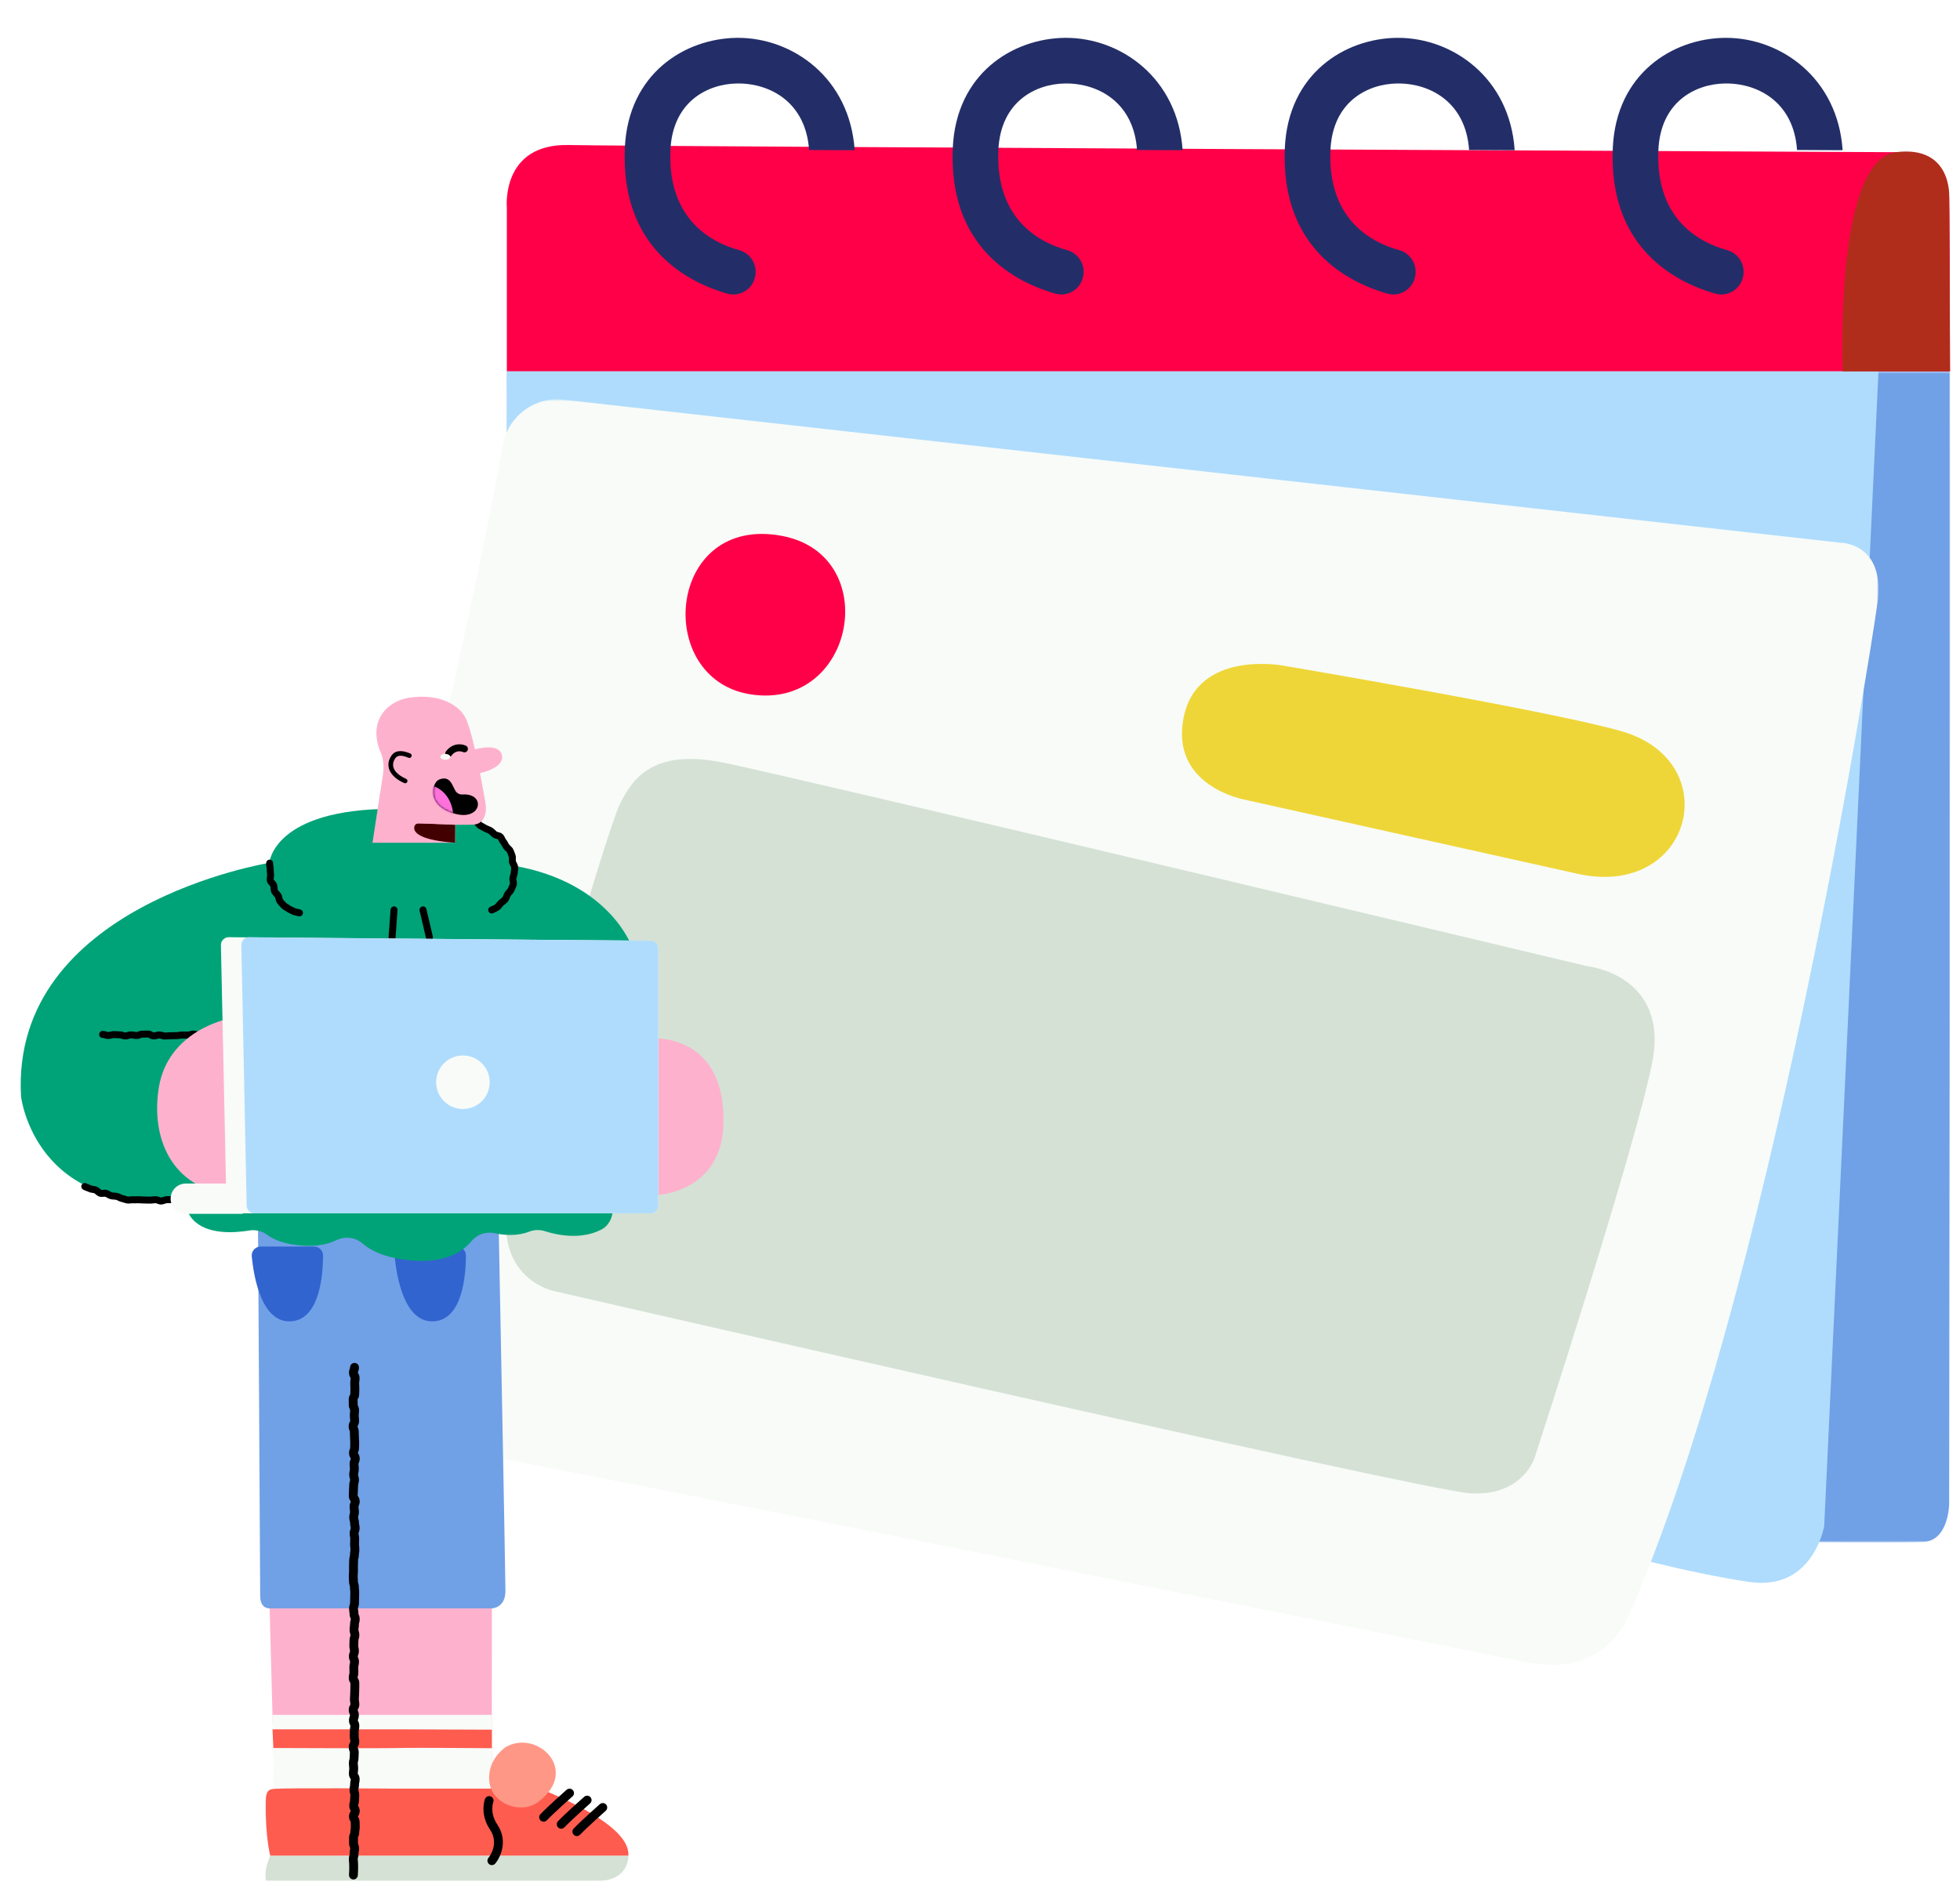 <svg viewBox="114.75 114.75 841.5 816" xmlns="http://www.w3.org/2000/svg" xmlns:xlink="http://www.w3.org/1999/xlink" overflow="visible" width="841.5px" height="816px"><defs><polygon id="masterspot-illustrationplanning-path-1" points="0.602 0.148 107.722 0.148 107.722 265 0.602 265"/><polygon id="masterspot-illustrationplanning-path-3" points="0.303 0.494 189.198 0.494 189.198 192.743 0.303 192.743"/></defs><g id="Master/Spot Illustration/Planning" stroke="none" stroke-width="1" fill="none" fill-rule="evenodd"><g id="Planning" transform="translate(25, 63) scale(1 1)"><defs><polygon id="planningorganizer-path-1" points="0 0.439 619.641 0.439 619.641 503.335 0 503.335"/><polygon id="planningorganizer-path-3" points="0.75 0.452 685.027 0.452 685.027 544 0.75 544"/></defs><g id="Planning/Organizer" stroke="none" stroke-width="1" fill="none" fill-rule="evenodd"><g id="Group-27" transform="translate(569, 417.5) scale(-1, 1) translate(-569, -417.5) translate(211, 68)"><g id="Group-3" transform="translate(0, 142.785)"><mask id="planningorganizer-mask-2" fill="#ffffff"><use xlink:href="#planningorganizer-path-1" fill="#ffffff"/></mask><g id="Clip-2"/><path d="M0.391,486.574 C0.391,486.574 0.44,502.7 11.631,503.139 C22.821,503.58 68.121,503.139 68.121,503.139 L619.641,254.065 L619.641,0.439 L0.042,0.439 C-0.152,153.47 0.391,486.574 0.391,486.574" id="Fill-1" fill="#70A0E6" mask="url(#planningorganizer-mask-2)"/></g><path d="M593.031,46.027 C563.784,46.686 23.26,49.105 23.26,49.105 C23.26,49.105 1.27,46.834 0.39,68.64 C0.202,73.302 0.095,101.612 0.042,143.224 L619.64,143.224 L619.64,72.855 C619.64,72.855 622.279,45.367 593.031,46.027" id="Fill-4" fill="#FF0048"/><path d="M88.708,101.35 L88.688,101.075 C88.353,96.483 91.356,92.358 95.797,91.14 C107.212,88.012 126.521,78.276 125.247,48.261 C124.358,27.359 109.241,19.756 96.565,19.597 C82.156,19.432 67.088,27.918 65.718,48.165 L46.14,48.254 C48.246,17.149 72.791,9.99999999e-05 96.173,9.99999999e-05 C96.386,9.99999999e-05 96.598,9.99999999e-05 96.812,0.003 C118.976,0.282 143.455,15.242 144.825,47.429 C146.653,90.482 117.581,105.04 100.859,109.84 C95.032,111.513 89.149,107.396 88.708,101.35" id="Fill-6" fill="#232E68"/><path d="M229.508,101.35 L229.487,101.075 C229.153,96.483 232.156,92.358 236.597,91.14 C248.012,88.012 267.321,78.276 266.046,48.261 C265.157,27.359 250.04,19.756 237.364,19.597 C222.956,19.432 207.887,27.918 206.518,48.165 L186.94,48.254 C189.045,17.149 213.591,9.99999999e-05 236.973,9.99999999e-05 C237.186,9.99999999e-05 237.398,9.99999999e-05 237.611,0.003 C259.775,0.282 284.254,15.242 285.624,47.429 C287.453,90.482 258.381,105.04 241.658,109.84 C235.831,111.513 229.948,107.396 229.508,101.35" id="Fill-8" fill="#232E68"/><path d="M372.073,101.35 L372.052,101.075 C371.718,96.483 374.721,92.358 379.162,91.14 C390.577,88.012 409.886,78.276 408.611,48.261 C407.722,27.359 392.606,19.756 379.93,19.597 C365.521,19.432 350.453,27.918 349.083,48.165 L329.505,48.254 C331.611,17.149 356.156,9.99999999e-05 379.538,9.99999999e-05 C379.751,9.99999999e-05 379.963,9.99999999e-05 380.177,0.003 C402.341,0.282 426.82,15.242 428.189,47.429 C430.018,90.482 400.946,105.04 384.224,109.84 C378.397,111.513 372.514,107.396 372.073,101.35" id="Fill-10" fill="#232E68"/><path d="M512.873,101.35 L512.852,101.075 C512.518,96.483 515.521,92.358 519.962,91.14 C531.377,88.012 550.686,78.276 549.411,48.261 C548.522,27.359 533.406,19.756 520.73,19.597 C506.321,19.432 491.253,27.918 489.883,48.165 L470.305,48.254 C472.411,17.149 496.956,9.99999999e-05 520.338,9.99999999e-05 C520.551,9.99999999e-05 520.763,9.99999999e-05 520.977,0.003 C543.141,0.282 567.62,15.242 568.989,47.429 C570.818,90.482 541.746,105.04 525.024,109.84 C519.197,111.513 513.314,107.396 512.873,101.35" id="Fill-12" fill="#232E68"/><path d="M30.75,143.224 L54.048,639.035 C54.048,639.035 58.739,667.182 86.3,663.077 C113.862,658.972 144.941,650.176 144.941,650.176 L72.492,234.41 L619.641,187.498 L619.703,143.224 L30.75,143.224 Z" id="Fill-14" fill="#AFDCFD"/><g id="Group-18" transform="translate(30, 154.785)"><mask id="planningorganizer-mask-4" fill="#ffffff"><use xlink:href="#planningorganizer-path-3" fill="#ffffff"/></mask><g id="Clip-17"/><path d="M591.269,19.845 C589.057,7.621 577.748,-0.783 565.404,0.6 L17.011,62.033 C17.011,62.033 -2.341,62.033 1.178,87.835 C4.696,113.638 48.091,385.732 107.318,521.193 C107.318,521.193 116.701,549.927 151.298,542.89 C185.897,535.853 608.113,451.41 634.501,447.305 C660.889,443.2 674.377,438.509 674.377,438.509 C674.377,438.509 692.556,436.749 681.414,403.324 C671.009,372.111 611.512,131.743 591.269,19.845" id="Fill-16" fill="#F8FBF8" mask="url(#planningorganizer-mask-4)"/></g><path d="M156.083,398.606 C156.083,398.606 120.312,402.125 127.936,440.241 C135.559,478.358 178.367,609.713 178.367,609.713 C178.367,609.713 183.644,626.719 206.514,624.961 C229.384,623.202 599.41,538.171 599.41,538.171 C599.41,538.171 622.989,533.48 619.703,504.16 C616.415,474.839 577.125,341.724 571.262,329.41 C565.398,317.095 556.015,305.367 526.695,311.231 C497.375,317.095 156.083,398.606 156.083,398.606" id="Fill-19" fill="#D5E1D5"/><path d="M162.028,358.508 L303.272,327.064 C303.272,327.064 334.938,321.199 329.074,291.879 C323.21,262.559 286.266,269.596 286.266,269.596 C286.266,269.596 168.103,289.614 140.307,297.997 C95.481,311.515 111.295,371.394 162.028,358.508" id="Fill-21" fill="#EFD638"/><path d="M501.479,213.887 C458.021,222.116 469.983,288.868 514.966,281.928 C556.895,275.459 551.031,204.504 501.479,213.887" id="Fill-23" fill="#FF0048"/><path d="M0.042,143.224 L46.139,143.224 C46.139,143.224 49.888,52.476 23.261,49.105 C-1.148,46.015 0.391,68.64 0.391,68.64 L0.042,143.224 Z" id="Fill-25" fill="#B02D1C"/></g></g></g><g transform="translate(-28, 174) scale(1 1)" id="Master/Character/Standing"><g id="Master/Character/Standing" stroke="none" stroke-width="1" fill="none" fill-rule="evenodd"><g id="Standing/Lower Body" transform="translate(14, 442) scale(1 1)"><g id="Standing/Lower Body/Sstanding" stroke="none" stroke-width="1" fill="none" fill-rule="evenodd"><g id="Group-332" transform="translate(236, -1)"><g id="Group-126" transform="translate(0, 0.142)"><path d="M72.098,172.437 L35.795,172.437 C9.521,172.437 8.518,190.288 8.518,190.288 L10.682,271.391 C10.682,271.391 12.931,287.564 39.406,287.564 L75.708,287.564 C102.183,287.564 103.889,268.56 103.889,268.56 L103.928,189.287 C103.928,189.287 104.39,172.437 72.098,172.437" id="Fill-98" fill="#feb1cd"/><polygon id="Fill-100" fill="#F8FBF8" points="9.738 236.017 103.928 236.017 103.888 268.56 10.372 267.807"/><path d="M64.591,242.235 L9.738,242.235 L10.123,250.257 C10.123,250.257 55.251,250.459 63.675,250.257 C72.097,250.057 103.928,250.347 103.928,250.347 L103.928,242.385 C103.928,242.385 67.916,242.235 64.591,242.235" id="Fill-102" fill="#FE5C4F"/><path d="M126.753,268.56 L103.889,267.689 L61.969,267.689 C61.969,267.689 16.991,267.306 10.372,267.807 C8.362,267.959 7.313,268.61 6.92,271.391 C6.92,271.391 6.21,285.107 8.768,296.539 L46.839,296.539 L122.471,296.539 L162.535,296.539 C162.543,296.339 162.555,296.144 162.555,295.937 C162.555,284.806 139.539,273.975 126.753,268.56" id="Fill-104" fill="#FE5C4F"/><path d="M122.471,296.538 L46.839,296.538 L8.768,296.538 C8.768,296.538 5.813,302.882 6.99,307.231 L47.054,307.231 L111.208,307.231 L151.273,307.231 C151.273,307.231 162.132,307.067 162.535,296.538 L122.471,296.538 Z" id="Fill-106" fill="#D5E1D5"/><path d="M110.056,249.756 C110.056,249.756 101.783,254.87 102.835,264.649 C103.889,274.426 116.541,278.939 123.895,273.373 C141.88,259.763 123.444,242.235 110.056,249.756" id="Fill-108" fill="#FF9786"/><path d="M126.151,281.895 C125.678,281.895 125.205,281.72 124.836,281.368 C124.076,280.641 124.049,279.437 124.776,278.677 C128.102,275.2 135.7,268.472 136.022,268.187 C136.809,267.491 138.012,267.564 138.708,268.352 C139.405,269.139 139.331,270.341 138.544,271.038 C138.466,271.107 130.743,277.945 127.526,281.307 C127.152,281.699 126.652,281.895 126.151,281.895" id="Fill-110" fill="#000"/><path d="M133.695,284.911 C133.222,284.911 132.749,284.736 132.38,284.384 C131.62,283.656 131.593,282.452 132.32,281.692 C135.647,278.216 143.244,271.488 143.565,271.204 C144.352,270.507 145.555,270.58 146.252,271.368 C146.948,272.154 146.875,273.358 146.088,274.055 C146.01,274.123 138.286,280.962 135.071,284.324 C134.696,284.714 134.196,284.911 133.695,284.911" id="Fill-112" fill="#000"/><path d="M140.413,288.074 C139.94,288.074 139.466,287.899 139.098,287.547 C138.338,286.82 138.311,285.615 139.038,284.855 C142.364,281.379 149.962,274.651 150.284,274.366 C151.071,273.67 152.274,273.744 152.97,274.531 C153.666,275.318 153.593,276.521 152.806,277.218 C152.728,277.286 145.005,284.125 141.788,287.486 C141.414,287.877 140.914,288.074 140.413,288.074" id="Fill-114" fill="#000"/><path d="M103.927,300.548 C103.494,300.548 103.059,300.401 102.702,300.101 C101.898,299.423 101.795,298.223 102.472,297.419 C102.666,297.185 107.288,291.468 103.117,285.266 C98.629,278.591 100.863,272.413 100.96,272.153 C101.328,271.169 102.423,270.669 103.41,271.038 C104.39,271.406 104.889,272.496 104.529,273.478 C104.452,273.691 102.927,278.161 106.276,283.142 C110.91,290.033 107.719,297.098 105.384,299.87 C105.007,300.318 104.469,300.548 103.927,300.548" id="Fill-116" fill="#000"/><path d="M106.796,23.55 L106.796,23.55 C106.796,10.847 96.498,0.549 83.795,0.549 L26.504,0.549 C13.801,0.549 3.503,10.847 3.503,23.55 C3.503,23.55 4.457,174.593 4.457,184.795 C4.457,184.795 4.106,190.287 8.518,190.287 L103.838,190.287 C103.838,190.287 109.755,190.287 109.755,182.766 C109.755,175.345 106.796,23.55 106.796,23.55" id="Fill-118" fill="#70A0E6"/><path d="M4.659,34.922 L27.609,34.922 C29.732,34.922 31.451,36.64 31.446,38.763 C31.426,47.169 30.01,66.494 17.461,67.034 C5.008,67.569 1.697,47.942 0.839,39.117 C0.62,36.865 2.397,34.922 4.659,34.922" id="Fill-120" fill="#3164CF"/><path d="M66.002,34.922 L88.952,34.922 C91.075,34.922 92.794,36.64 92.789,38.763 C92.769,47.169 91.353,66.494 78.804,67.034 C66.351,67.569 63.04,47.942 62.182,39.117 C61.963,36.865 63.74,34.922 66.002,34.922" id="Fill-122" fill="#3164CF"/><path d="M44.486,306.715 C43.435,306.715 42.584,305.863 42.584,304.812 C42.584,304.152 42.614,303.822 42.645,303.492 C42.667,303.25 42.691,303.009 42.691,302.526 C42.691,301.962 42.688,301.681 42.684,301.4 C42.681,301.109 42.678,300.818 42.678,300.236 C42.678,299.785 42.654,299.585 42.621,299.332 C42.581,299.024 42.532,298.64 42.532,297.945 C42.532,297.164 42.648,296.704 42.779,296.265 C42.844,296.039 42.87,295.955 42.87,295.656 C42.87,294.904 42.949,294.488 43.013,294.154 C43.06,293.908 43.089,293.76 43.089,293.369 C43.089,293.164 43.08,293.142 42.996,292.933 C42.812,292.471 42.632,291.948 42.632,291.082 L42.629,288.795 C42.629,287.799 42.908,287.201 43.077,286.843 C43.164,286.655 43.164,286.655 43.164,286.507 C43.164,285.752 43.245,285.335 43.31,285 C43.358,284.756 43.386,284.608 43.386,284.219 C43.386,283.7 43.373,283.441 43.358,283.181 C43.34,282.868 43.322,282.555 43.322,281.929 C43.319,281.909 43.288,281.866 43.258,281.821 C43.02,281.456 42.578,280.776 42.578,279.639 C42.578,278.467 43.062,277.776 43.322,277.403 C43.339,277.381 43.355,277.358 43.371,277.335 C43.355,277.256 43.33,277.218 43.306,277.178 C43.08,276.796 42.7,276.157 42.7,275.063 C42.7,274.265 42.825,273.796 42.967,273.348 C43.035,273.128 43.059,273.054 43.059,272.774 C43.059,272.105 43.096,271.749 43.127,271.436 C43.151,271.197 43.175,270.96 43.175,270.485 C43.175,270.203 43.154,270.128 43.084,269.907 C42.944,269.46 42.818,268.991 42.818,268.194 C42.818,267.404 42.923,266.951 42.999,266.62 C43.053,266.387 43.084,266.259 43.084,265.904 C43.084,265.116 43.188,264.663 43.263,264.334 C43.316,264.106 43.344,263.979 43.346,263.642 C43.328,263.614 43.307,263.588 43.289,263.562 C43.029,263.191 42.544,262.498 42.544,261.326 C42.544,260.623 42.599,260.234 42.642,259.921 C42.676,259.664 42.703,259.479 42.703,259.036 C42.703,258.591 42.678,258.403 42.642,258.145 C42.6,257.833 42.548,257.445 42.548,256.745 C42.548,255.97 42.66,255.514 42.785,255.077 C42.849,254.854 42.876,254.761 42.876,254.455 C42.876,253.808 42.901,253.484 42.926,253.159 C42.947,252.911 42.967,252.663 42.967,252.166 C42.967,251.982 42.964,251.973 42.876,251.766 C42.675,251.295 42.48,250.762 42.48,249.875 C42.48,248.767 42.873,248.122 43.108,247.737 C43.136,247.692 43.167,247.648 43.191,247.596 C43.179,247.22 43.151,247.088 43.097,246.851 C43.026,246.523 42.925,246.075 42.925,245.294 C42.925,244.698 42.934,244.4 42.941,244.102 C42.947,243.827 42.955,243.553 42.955,243.004 C42.955,242.229 43.05,241.782 43.12,241.457 C43.172,241.224 43.2,241.082 43.2,240.712 C43.2,240.642 43.194,240.613 43.194,240.613 C43.176,240.569 43.148,240.524 43.121,240.476 C42.919,240.103 42.581,239.48 42.581,238.425 C42.581,237.511 42.782,236.974 42.913,236.618 C42.992,236.406 43.008,236.368 43.008,236.139 C43.008,235.98 43.008,235.98 42.917,235.784 C42.7,235.305 42.486,234.761 42.486,233.852 C42.486,232.73 42.895,232.081 43.139,231.694 C43.169,231.648 43.2,231.605 43.224,231.554 C43.208,231.163 43.178,231.004 43.133,230.763 C43.072,230.431 42.995,230.018 42.995,229.271 C42.995,228.605 43.031,228.251 43.062,227.939 C43.087,227.699 43.109,227.461 43.109,226.983 C43.109,226.355 43.129,226.04 43.147,225.726 C43.161,225.468 43.176,225.21 43.176,224.694 C43.176,224.103 43.181,223.808 43.188,223.513 C43.193,223.235 43.197,222.957 43.197,222.401 C43.188,222.35 43.157,222.306 43.129,222.261 C42.888,221.874 42.486,221.227 42.486,220.111 C42.486,219.286 42.611,218.816 42.705,218.471 C42.766,218.244 42.794,218.14 42.794,217.819 C42.794,217.275 42.785,217.003 42.776,216.732 C42.767,216.431 42.758,216.129 42.758,215.527 C42.758,214.705 42.883,214.236 42.974,213.892 C43.033,213.663 43.062,213.559 43.062,213.234 C43.062,213.068 43.062,213.068 42.971,212.866 C42.758,212.388 42.548,211.846 42.548,210.942 C42.548,210.068 42.733,209.54 42.923,209.075 C43.008,208.869 43.017,208.848 43.017,208.649 C43.017,208.292 42.986,208.163 42.932,207.931 C42.855,207.599 42.751,207.146 42.751,206.354 C42.751,205.719 42.772,205.402 42.791,205.085 C42.809,204.83 42.825,204.575 42.825,204.065 C42.825,203.181 43.001,202.658 43.117,202.313 C43.188,202.099 43.211,202.034 43.211,201.773 C43.211,201.497 43.187,201.424 43.117,201.208 C43.008,200.866 42.84,200.35 42.84,199.478 C42.84,198.753 42.904,198.352 42.956,198.029 C42.995,197.783 43.025,197.605 43.025,197.182 C43.025,196.394 43.144,195.931 43.276,195.487 C43.343,195.265 43.368,195.181 43.368,194.886 C43.368,194.737 43.368,194.737 43.279,194.549 C43.109,194.19 42.825,193.588 42.825,192.587 C42.825,192.174 42.797,192.009 42.755,191.76 C42.697,191.432 42.627,191.025 42.627,190.287 C42.627,189.371 42.828,188.833 42.959,188.477 C43.038,188.267 43.053,188.223 43.053,187.99 C43.053,187.37 43.069,187.061 43.084,186.75 C43.096,186.486 43.109,186.223 43.109,185.694 C43.109,185.09 43.12,184.787 43.13,184.485 C43.138,184.213 43.147,183.942 43.147,183.399 C43.147,182.947 43.12,182.748 43.087,182.495 C43.047,182.185 42.998,181.798 42.998,181.101 C42.998,180.837 42.975,180.772 42.904,180.557 C42.788,180.21 42.611,179.687 42.611,178.801 C42.611,178.315 42.589,178.071 42.566,177.828 C42.535,177.497 42.505,177.165 42.505,176.502 C42.505,175.831 42.541,175.476 42.572,175.161 C42.596,174.922 42.621,174.683 42.621,174.204 C42.621,173.642 42.617,173.36 42.614,173.078 C42.611,172.785 42.608,172.492 42.608,171.906 C42.608,171.271 42.629,170.952 42.65,170.635 C42.666,170.378 42.682,170.122 42.682,169.61 C42.682,168.831 42.797,168.372 42.923,167.934 C42.987,167.71 43.014,167.617 43.014,167.312 C43.014,166.563 43.09,166.149 43.153,165.817 C43.197,165.573 43.227,165.413 43.227,165.012 C43.227,164.573 43.2,164.389 43.163,164.134 C43.117,163.818 43.06,163.424 43.06,162.712 C43.06,162.076 43.081,161.759 43.102,161.441 C43.117,161.184 43.135,160.927 43.135,160.414 C43.135,160.045 43.105,159.913 43.053,159.672 C42.981,159.345 42.883,158.897 42.883,158.116 C42.883,157.256 43.057,156.736 43.236,156.277 C43.319,156.067 43.331,156.034 43.331,155.818 C43.331,155.473 43.303,155.356 43.245,155.122 C43.161,154.785 43.047,154.322 43.047,153.517 C43.047,153.23 43.023,153.148 42.955,152.93 C42.816,152.482 42.693,152.014 42.693,151.218 C42.693,150.429 42.812,149.965 42.946,149.522 C43.013,149.298 43.038,149.214 43.038,148.919 C43.038,148.497 43.008,148.319 42.968,148.073 C42.916,147.75 42.852,147.348 42.852,146.62 C42.852,145.711 43.062,145.166 43.279,144.687 C43.358,144.513 43.368,144.488 43.37,144.379 C43.353,144.358 43.337,144.337 43.319,144.315 C43.035,143.936 42.505,143.232 42.505,142.021 C42.505,141.375 42.529,141.052 42.553,140.729 C42.572,140.477 42.59,140.225 42.59,139.721 C42.59,139.064 42.618,138.735 42.648,138.406 C42.669,138.16 42.691,137.913 42.691,137.42 C42.691,136.622 42.816,136.153 42.955,135.706 C43.025,135.483 43.047,135.408 43.047,135.123 C43.047,134.845 43.025,134.771 42.955,134.551 C42.812,134.101 42.684,133.63 42.684,132.829 C42.684,132.013 42.804,131.546 42.892,131.205 C42.952,130.979 42.98,130.865 42.98,130.532 C42.98,130.061 42.955,129.824 42.928,129.589 C42.895,129.271 42.855,128.91 42.855,128.233 C42.855,127.322 43.069,126.778 43.286,126.296 C43.377,126.097 43.377,126.097 43.377,125.934 C43.377,125.928 43.343,125.885 43.315,125.84 C43.069,125.472 42.611,124.786 42.611,123.636 C42.611,122.756 42.8,122.226 42.995,121.757 C43.081,121.55 43.089,121.532 43.089,121.337 C43.089,120.721 43.102,120.413 43.114,120.105 C43.126,119.837 43.138,119.569 43.138,119.035 C43.138,118.548 43.114,118.304 43.093,118.061 C43.062,117.729 43.032,117.399 43.032,116.736 C43.032,116.222 43.016,115.964 42.998,115.706 C42.978,115.389 42.959,115.07 42.959,114.435 C42.959,114.264 42.959,114.264 42.867,114.057 C42.654,113.579 42.447,113.037 42.447,112.134 C42.447,111.053 42.809,110.418 43.026,110.038 C43.053,109.991 43.084,109.945 43.106,109.892 C43.105,109.386 43.078,109.198 43.044,108.94 C42.999,108.626 42.947,108.236 42.947,107.53 C42.947,106.837 42.993,106.453 43.032,106.146 C43.063,105.889 43.089,105.686 43.089,105.228 C43.089,105.101 43.089,105.101 43.002,104.926 C42.819,104.561 42.514,103.949 42.514,102.924 C42.514,102.39 42.502,102.122 42.492,101.856 C42.478,101.548 42.465,101.24 42.465,100.626 C42.465,99.535 42.84,98.896 43.062,98.514 C43.09,98.468 43.12,98.423 43.144,98.369 C43.139,97.687 43.16,97.367 43.181,97.047 C43.197,96.791 43.215,96.534 43.215,96.02 C43.215,95.516 43.194,95.264 43.175,95.012 C43.153,94.688 43.127,94.363 43.127,93.716 C43.127,92.989 43.191,92.588 43.242,92.266 C43.282,92.017 43.309,91.837 43.309,91.411 C43.297,91.351 43.267,91.306 43.237,91.26 C42.996,90.871 42.593,90.222 42.593,89.103 C42.593,88.233 42.773,87.708 42.958,87.244 C43.041,87.033 43.053,87.006 43.053,86.794 C43.053,85.742 43.904,84.891 44.956,84.891 C46.007,84.891 46.858,85.742 46.858,86.794 C46.858,87.662 46.678,88.188 46.495,88.651 C46.41,88.862 46.4,88.89 46.4,89.103 C46.411,89.162 46.443,89.207 46.471,89.253 C46.712,89.642 47.115,90.291 47.115,91.411 C47.115,92.137 47.053,92.538 47.002,92.861 C46.962,93.11 46.934,93.289 46.934,93.716 C46.934,94.221 46.953,94.473 46.971,94.725 C46.995,95.049 47.02,95.373 47.02,96.02 C47.02,96.658 46.999,96.978 46.978,97.297 C46.962,97.554 46.944,97.811 46.944,98.324 C46.944,99.415 46.571,100.054 46.347,100.436 C46.321,100.483 46.289,100.528 46.267,100.581 C46.272,101.16 46.282,101.428 46.294,101.695 C46.307,102.003 46.319,102.31 46.319,102.924 C46.319,103.052 46.319,103.052 46.407,103.227 C46.59,103.592 46.895,104.203 46.895,105.228 C46.895,105.92 46.847,106.304 46.809,106.612 C46.778,106.869 46.752,107.071 46.752,107.53 C46.752,107.976 46.779,108.162 46.815,108.422 C46.858,108.736 46.91,109.126 46.91,109.831 C46.91,110.912 46.547,111.548 46.331,111.927 C46.303,111.975 46.273,112.02 46.251,112.074 C46.252,112.305 46.252,112.305 46.344,112.511 C46.556,112.988 46.764,113.53 46.764,114.435 C46.764,114.949 46.781,115.207 46.797,115.464 C46.818,115.782 46.837,116.1 46.837,116.736 C46.837,117.224 46.861,117.468 46.883,117.711 C46.913,118.042 46.944,118.373 46.944,119.035 C46.944,119.652 46.931,119.959 46.917,120.268 C46.906,120.535 46.895,120.802 46.895,121.337 C46.895,122.217 46.705,122.747 46.511,123.215 C46.425,123.423 46.417,123.441 46.417,123.636 C46.419,123.641 46.452,123.684 46.48,123.729 C46.727,124.097 47.184,124.782 47.184,125.934 C47.184,126.844 46.971,127.389 46.752,127.869 C46.661,128.069 46.661,128.069 46.661,128.233 C46.661,128.705 46.688,128.941 46.712,129.177 C46.748,129.494 46.786,129.855 46.786,130.532 C46.786,131.349 46.666,131.816 46.578,132.156 C46.52,132.383 46.489,132.496 46.489,132.829 C46.489,133.109 46.514,133.182 46.584,133.401 C46.725,133.851 46.855,134.321 46.855,135.123 C46.855,135.921 46.728,136.39 46.59,136.838 C46.52,137.061 46.496,137.136 46.496,137.42 C46.496,138.077 46.468,138.405 46.44,138.735 C46.419,138.981 46.397,139.228 46.397,139.721 C46.397,140.366 46.373,140.69 46.349,141.012 C46.331,141.254 46.312,141.496 46.31,141.96 C46.328,141.982 46.344,142.003 46.361,142.026 C46.645,142.403 47.176,143.109 47.176,144.319 C47.176,145.228 46.965,145.773 46.748,146.252 C46.657,146.454 46.657,146.454 46.657,146.62 C46.657,147.041 46.687,147.219 46.727,147.465 C46.779,147.788 46.843,148.192 46.843,148.919 C46.843,149.708 46.724,150.172 46.59,150.616 C46.523,150.839 46.498,150.923 46.498,151.218 C46.498,151.505 46.523,151.587 46.592,151.805 C46.73,152.252 46.855,152.72 46.855,153.517 C46.855,153.861 46.883,153.978 46.941,154.212 C47.023,154.549 47.138,155.011 47.138,155.818 C47.138,156.678 46.962,157.198 46.783,157.657 C46.702,157.867 46.69,157.9 46.69,158.116 C46.69,158.486 46.718,158.617 46.772,158.859 C46.843,159.186 46.941,159.634 46.941,160.414 C46.941,161.051 46.92,161.368 46.9,161.686 C46.883,161.944 46.867,162.199 46.867,162.712 C46.867,163.152 46.892,163.335 46.931,163.591 C46.975,163.907 47.032,164.301 47.032,165.012 C47.032,165.761 46.956,166.175 46.895,166.508 C46.849,166.75 46.819,166.911 46.819,167.312 C46.819,168.09 46.706,168.549 46.58,168.988 C46.516,169.212 46.489,169.304 46.489,169.61 C46.489,170.246 46.468,170.564 46.447,170.882 C46.431,171.139 46.413,171.395 46.413,171.906 C46.413,172.471 46.417,172.752 46.42,173.033 C46.423,173.326 46.428,173.619 46.428,174.204 C46.428,174.875 46.392,175.232 46.359,175.546 C46.336,175.784 46.31,176.024 46.31,176.502 C46.31,176.988 46.334,177.233 46.355,177.476 C46.386,177.807 46.417,178.139 46.417,178.801 C46.417,179.066 46.44,179.131 46.511,179.347 C46.627,179.693 46.803,180.216 46.803,181.101 C46.803,181.552 46.83,181.751 46.862,182.004 C46.903,182.314 46.953,182.7 46.953,183.399 C46.953,184.003 46.944,184.306 46.934,184.609 C46.925,184.88 46.916,185.152 46.916,185.694 C46.916,186.315 46.901,186.625 46.886,186.935 C46.873,187.199 46.861,187.463 46.861,187.99 C46.861,188.906 46.66,189.444 46.529,189.801 C46.45,190.011 46.434,190.055 46.434,190.287 C46.434,190.699 46.462,190.864 46.505,191.113 C46.562,191.442 46.633,191.849 46.633,192.587 C46.633,192.736 46.633,192.736 46.721,192.925 C46.891,193.283 47.175,193.885 47.175,194.886 C47.175,195.674 47.056,196.138 46.922,196.581 C46.855,196.804 46.831,196.887 46.831,197.182 C46.831,197.907 46.767,198.308 46.715,198.631 C46.675,198.877 46.647,199.055 46.647,199.478 C46.647,199.752 46.67,199.825 46.739,200.041 C46.849,200.383 47.017,200.9 47.017,201.773 C47.017,202.656 46.84,203.179 46.724,203.524 C46.654,203.738 46.632,203.803 46.632,204.065 C46.632,204.699 46.611,205.016 46.59,205.333 C46.574,205.588 46.556,205.843 46.556,206.354 C46.556,206.71 46.587,206.839 46.641,207.071 C46.718,207.403 46.822,207.857 46.822,208.649 C46.822,209.523 46.636,210.05 46.447,210.515 C46.361,210.725 46.355,210.741 46.355,210.942 C46.355,211.107 46.355,211.107 46.444,211.309 C46.658,211.787 46.867,212.329 46.867,213.234 C46.867,214.055 46.742,214.526 46.653,214.868 C46.592,215.097 46.563,215.201 46.563,215.527 C46.563,216.069 46.572,216.342 46.581,216.612 C46.59,216.914 46.599,217.215 46.599,217.819 C46.599,218.642 46.472,219.113 46.38,219.457 C46.319,219.685 46.291,219.788 46.291,220.111 C46.301,220.162 46.333,220.206 46.361,220.251 C46.602,220.638 47.004,221.284 47.004,222.401 C47.004,222.99 46.998,223.285 46.992,223.581 C46.989,223.86 46.983,224.137 46.983,224.694 C46.983,225.321 46.965,225.635 46.946,225.95 C46.931,226.208 46.916,226.466 46.916,226.983 C46.916,227.65 46.88,228.003 46.849,228.316 C46.825,228.555 46.801,228.793 46.801,229.271 C46.801,229.669 46.831,229.828 46.877,230.07 C46.938,230.402 47.014,230.815 47.014,231.562 C47.014,232.684 46.605,233.333 46.361,233.721 C46.333,233.766 46.3,233.81 46.276,233.861 C46.292,234.011 46.292,234.011 46.383,234.207 C46.6,234.687 46.813,235.231 46.813,236.139 C46.813,237.053 46.614,237.59 46.481,237.945 C46.403,238.157 46.388,238.195 46.388,238.425 C46.388,238.495 46.395,238.524 46.395,238.525 C46.413,238.569 46.443,238.614 46.468,238.663 C46.669,239.035 47.008,239.658 47.008,240.712 C47.008,241.487 46.911,241.934 46.842,242.259 C46.791,242.492 46.761,242.634 46.761,243.004 C46.761,243.6 46.754,243.899 46.745,244.196 C46.739,244.471 46.733,244.745 46.733,245.294 C46.733,245.658 46.761,245.79 46.815,246.028 C46.886,246.356 46.986,246.804 46.986,247.584 C46.986,248.693 46.592,249.337 46.355,249.722 C46.328,249.768 46.297,249.812 46.273,249.863 C46.285,250.06 46.288,250.068 46.377,250.276 C46.577,250.746 46.773,251.279 46.773,252.166 C46.773,252.814 46.748,253.138 46.721,253.461 C46.702,253.71 46.681,253.958 46.681,254.455 C46.681,255.231 46.569,255.686 46.444,256.123 C46.382,256.347 46.355,256.44 46.355,256.745 C46.355,257.191 46.38,257.378 46.414,257.637 C46.456,257.948 46.508,258.336 46.508,259.036 C46.508,259.739 46.455,260.129 46.413,260.442 C46.377,260.694 46.352,260.877 46.35,261.3 C46.37,261.326 46.389,261.353 46.407,261.379 C46.667,261.751 47.153,262.443 47.153,263.615 C47.153,264.403 47.048,264.856 46.972,265.186 C46.919,265.419 46.889,265.548 46.889,265.904 C46.889,266.694 46.785,267.148 46.708,267.48 C46.654,267.711 46.624,267.839 46.624,268.194 C46.624,268.477 46.648,268.551 46.717,268.772 C46.856,269.219 46.983,269.688 46.983,270.485 C46.983,271.154 46.946,271.51 46.913,271.823 C46.889,272.062 46.864,272.299 46.864,272.774 C46.864,273.571 46.739,274.039 46.597,274.488 C46.529,274.708 46.505,274.781 46.505,275.063 C46.52,275.144 46.55,275.189 46.578,275.235 C46.806,275.616 47.185,276.255 47.185,277.35 C47.185,278.522 46.7,279.214 46.441,279.585 C46.425,279.608 46.41,279.629 46.395,279.652 C46.406,279.684 46.428,279.715 46.45,279.747 C46.688,280.112 47.13,280.792 47.13,281.929 C47.13,282.448 47.144,282.708 47.158,282.968 C47.175,283.28 47.194,283.594 47.194,284.219 C47.194,284.975 47.111,285.392 47.047,285.727 C46.999,285.971 46.971,286.119 46.971,286.507 C46.971,287.503 46.691,288.102 46.523,288.459 C46.434,288.647 46.434,288.647 46.434,288.795 L46.438,291.082 C46.438,291.287 46.446,291.309 46.529,291.519 C46.715,291.98 46.895,292.503 46.895,293.369 C46.895,294.121 46.816,294.537 46.752,294.871 C46.703,295.117 46.675,295.266 46.675,295.656 C46.675,296.439 46.559,296.899 46.429,297.339 C46.364,297.564 46.339,297.648 46.339,297.945 C46.339,298.398 46.364,298.597 46.397,298.85 C46.435,299.158 46.486,299.543 46.486,300.236 C46.486,300.8 46.487,301.08 46.49,301.362 C46.493,301.653 46.496,301.944 46.496,302.526 C46.496,303.185 46.465,303.515 46.434,303.845 C46.413,304.087 46.389,304.328 46.389,304.812 C46.389,305.863 45.538,306.715 44.486,306.715" id="Fill-124" fill="#000"/></g></g></g></g><g id="Upper Body" transform="translate(-1, 0) scale(1 1)"><g id="Upper Body/Laptop" stroke="none" stroke-width="1" fill="none" fill-rule="evenodd"><g id="Group-691" transform="translate(152.5, 272.5)"><g id="Group-453" transform="translate(0, 0.095)"><path d="M241.549,174.426 L262.38,74.381 C262.38,74.381 252.876,47.174 212.098,39.961 C212.098,39.961 211.551,15.483 160.002,15.483 C108.453,15.483 106.89,38.695 106.89,38.695 C106.89,38.695 -4.345,56.652 0.279,139.016 C0.279,139.016 6.175,190.765 71.024,182.904 C70.918,185.781 71.521,189.081 73.972,191.789 C79.982,198.427 91.693,197.665 98.356,196.562 C101.102,196.107 103.88,196.867 106.117,198.524 C108.667,200.413 113.333,202.583 121.569,203.095 C127.853,203.486 132.469,202.268 135.725,200.698 C139.407,198.925 143.766,199.444 146.858,202.115 C150.562,205.318 157.152,208.654 168.769,209.499 C182.751,210.518 189.982,205.545 193.574,201.248 C196.022,198.321 199.84,196.886 203.566,197.712 C207.737,198.637 213.279,199.084 218.498,197.046 C220.642,196.209 223.006,196.159 225.198,196.86 C230.451,198.537 240.525,200.671 249.308,196.243 C257.844,191.94 255.843,175.159 241.549,174.426" id="Fill-429" fill="#00A378"/><path d="M273.874,181.274 C273.874,181.274 301.182,179.927 301.844,150.795 C302.522,120.91 284.6,114.814 273.874,114.071 L273.874,181.274 Z" id="Fill-431" fill="#feb1cd"/><path d="M119.823,61.67 C119.655,61.67 119.484,61.642 119.317,61.582 C119.085,61.499 118.792,61.448 118.481,61.395 C117.955,61.304 117.357,61.201 116.764,60.899 C116.53,60.781 116.292,60.673 116.056,60.566 C115.504,60.316 114.933,60.056 114.389,59.678 C114.16,59.519 113.916,59.375 113.674,59.232 C113.181,58.94 112.624,58.608 112.14,58.158 C111.474,57.536 110.905,56.845 110.331,56.132 C109.823,55.499 109.668,54.782 109.544,54.206 C109.495,53.98 109.427,53.669 109.368,53.57 C109.255,53.382 109.055,53.167 108.844,52.94 C108.471,52.537 108.048,52.081 107.766,51.449 C107.464,50.77 107.433,50.094 107.408,49.552 C107.395,49.274 107.383,48.988 107.334,48.835 C107.293,48.741 107.066,48.496 106.917,48.333 C106.507,47.89 105.997,47.339 105.827,46.542 C105.669,45.805 105.774,45.122 105.858,44.573 C105.898,44.315 105.943,44.022 105.927,43.887 C105.814,42.967 105.787,42.164 105.763,41.455 L105.759,41.319 C105.739,40.774 105.689,40.566 105.635,40.347 C105.531,39.912 105.457,39.513 105.536,38.679 C105.613,37.854 106.337,37.242 107.171,37.326 C107.995,37.404 108.6,38.136 108.522,38.961 C108.484,39.362 108.5,39.428 108.552,39.643 C108.643,40.023 108.728,40.429 108.757,41.214 L108.761,41.353 C108.783,42 108.808,42.733 108.905,43.523 C108.971,44.068 108.893,44.579 108.823,45.03 C108.771,45.367 108.718,45.716 108.76,45.913 C108.783,45.933 108.986,46.152 109.12,46.297 C109.496,46.704 109.964,47.211 110.191,47.922 C110.361,48.454 110.385,48.964 110.405,49.414 C110.42,49.735 110.435,50.067 110.508,50.231 C110.586,50.405 110.818,50.656 111.044,50.899 C111.335,51.213 111.665,51.568 111.938,52.022 C112.255,52.548 112.378,53.116 112.476,53.573 C112.526,53.807 112.602,54.16 112.671,54.254 C113.191,54.9 113.666,55.478 114.186,55.965 C114.432,56.193 114.807,56.416 115.204,56.65 C115.508,56.831 115.812,57.014 116.1,57.214 C116.422,57.437 116.847,57.63 117.299,57.835 C117.572,57.96 117.849,58.086 118.122,58.225 C118.312,58.321 118.642,58.378 118.991,58.439 C119.394,58.508 119.851,58.587 120.329,58.758 C121.108,59.037 121.514,59.896 121.235,60.676 C121.015,61.288 120.438,61.67 119.823,61.67" id="Fill-433" fill="#000"/><path d="M202.353,60.424 C201.789,60.424 201.248,60.104 200.993,59.558 C200.642,58.807 200.967,57.914 201.718,57.565 C201.941,57.46 202.166,57.361 202.389,57.263 C202.898,57.04 203.377,56.83 203.745,56.586 C203.959,56.444 204.185,56.154 204.423,55.848 C204.654,55.552 204.916,55.217 205.243,54.914 C205.51,54.666 205.795,54.443 206.08,54.223 C206.417,53.961 206.736,53.714 206.926,53.472 C207.102,53.248 207.241,52.899 207.389,52.529 C207.522,52.196 207.672,51.82 207.88,51.451 C208.154,50.971 208.495,50.601 208.795,50.275 C209.004,50.048 209.242,49.791 209.301,49.641 C209.421,49.344 209.554,49.051 209.686,48.76 C209.893,48.305 210.088,47.875 210.189,47.501 C210.22,47.383 210.142,46.993 210.095,46.761 C209.997,46.271 209.885,45.716 209.982,45.108 C210.064,44.59 210.201,44.135 210.321,43.733 C210.422,43.393 210.518,43.072 210.531,42.868 C210.572,42.171 210.631,41.8 210.675,41.529 C210.72,41.25 210.735,41.155 210.69,40.628 C210.678,40.492 210.512,40.193 210.379,39.951 C210.157,39.548 209.904,39.09 209.783,38.526 C209.662,37.958 209.694,37.417 209.719,36.983 C209.734,36.727 209.755,36.377 209.712,36.259 L209.578,35.874 C209.361,35.256 209.157,34.672 208.899,34.167 C208.819,34.012 208.572,33.786 208.332,33.57 C208.012,33.278 207.648,32.947 207.346,32.506 C207.126,32.184 206.941,31.84 206.758,31.496 C206.571,31.143 206.394,30.809 206.196,30.579 C205.822,30.15 205.593,29.675 205.392,29.257 C205.258,28.982 205.108,28.669 204.992,28.561 C204.935,28.531 204.632,28.456 204.432,28.406 C203.918,28.278 203.278,28.119 202.721,27.684 C202.405,27.436 202.115,27.157 201.827,26.876 C201.54,26.597 201.268,26.332 201,26.155 C200.771,26.002 200.443,25.876 200.095,25.741 C199.723,25.598 199.3,25.435 198.884,25.197 L198.327,24.875 C197.845,24.595 197.369,24.317 196.866,24.068 C196.218,23.748 195.797,23.229 195.458,22.812 C195.328,22.651 195.129,22.406 195.041,22.35 C194.891,22.287 194.562,22.254 194.243,22.223 C193.774,22.176 193.242,22.122 192.699,21.918 C192.356,21.788 191.971,21.693 191.563,21.591 C191.179,21.495 190.798,21.399 190.427,21.276 C190.131,21.178 189.774,21.123 189.396,21.067 C189.002,21.007 188.556,20.939 188.108,20.809 C187.791,20.717 187.482,20.62 187.175,20.525 C186.73,20.386 186.291,20.248 185.849,20.136 C185.172,19.964 184.65,19.59 184.229,19.29 C184.055,19.165 183.79,18.976 183.689,18.945 C183.527,18.91 183.205,18.953 182.893,18.997 C182.407,19.065 181.856,19.14 181.256,19.028 C180.596,18.903 180.052,18.611 179.616,18.375 C179.418,18.269 179.121,18.109 179.013,18.091 C178.414,17.997 177.853,17.935 177.347,17.878 L176.653,17.798 C176.212,17.744 176.138,17.774 175.975,17.837 C175.567,17.998 175.103,18.151 174.279,18.096 C173.453,18.04 172.828,17.324 172.884,16.498 C172.939,15.671 173.641,15.043 174.482,15.103 C174.698,15.116 174.712,15.11 174.873,15.047 C175.352,14.858 175.915,14.685 177.021,14.82 L177.681,14.898 C178.226,14.958 178.831,15.027 179.477,15.127 C180.092,15.224 180.595,15.495 181.04,15.735 C181.332,15.893 181.609,16.041 181.811,16.079 C181.925,16.101 182.249,16.057 182.483,16.025 C183.002,15.953 183.646,15.864 184.338,16.017 C185.019,16.166 185.549,16.545 185.975,16.85 C186.179,16.996 186.458,17.195 186.586,17.228 C187.08,17.353 187.571,17.506 188.07,17.661 C188.357,17.751 188.647,17.842 188.942,17.927 C189.202,18.002 189.514,18.05 189.846,18.1 C190.308,18.17 190.832,18.25 191.37,18.428 C191.668,18.527 191.978,18.602 192.289,18.68 C192.762,18.798 193.251,18.919 193.758,19.111 C193.932,19.176 194.242,19.207 194.541,19.237 C195.062,19.289 195.653,19.348 196.254,19.608 C196.972,19.917 197.423,20.474 197.787,20.921 C197.918,21.083 198.119,21.328 198.207,21.385 C198.759,21.657 199.295,21.968 199.835,22.282 L200.37,22.591 C200.59,22.717 200.875,22.827 201.176,22.944 C201.636,23.121 202.158,23.322 202.66,23.655 C203.16,23.987 203.564,24.381 203.919,24.728 C204.13,24.933 204.339,25.141 204.57,25.32 C204.648,25.368 204.955,25.445 205.157,25.495 C205.735,25.639 206.455,25.819 207.045,26.373 C207.567,26.862 207.859,27.467 208.093,27.953 C208.219,28.215 208.35,28.486 208.461,28.613 C208.885,29.102 209.164,29.627 209.41,30.091 C209.54,30.337 209.667,30.584 209.824,30.814 C209.926,30.964 210.132,31.151 210.35,31.349 C210.747,31.709 211.241,32.158 211.57,32.801 C211.921,33.488 212.169,34.197 212.41,34.884 L212.539,35.252 C212.786,35.945 212.746,36.618 212.714,37.159 C212.698,37.44 212.68,37.73 212.716,37.899 C212.745,38.028 212.883,38.279 213.005,38.501 C213.276,38.99 213.612,39.6 213.678,40.37 C213.75,41.207 213.711,41.547 213.636,42.008 C213.602,42.224 213.557,42.502 213.525,43.044 C213.493,43.597 213.341,44.103 213.195,44.593 C213.092,44.935 212.996,45.259 212.945,45.578 C212.936,45.673 212.997,45.972 213.037,46.169 C213.154,46.755 213.3,47.485 213.085,48.281 C212.921,48.892 212.666,49.455 212.417,50 C212.303,50.251 212.188,50.504 212.085,50.759 C211.821,51.419 211.367,51.912 211.001,52.309 C210.791,52.536 210.592,52.752 210.49,52.932 C210.366,53.152 210.273,53.397 210.175,53.642 C209.965,54.166 209.728,54.761 209.286,55.324 C208.867,55.859 208.362,56.249 207.916,56.594 C207.702,56.761 207.483,56.928 207.28,57.115 C207.131,57.253 206.965,57.467 206.79,57.693 C206.449,58.129 206.026,58.672 205.405,59.085 C204.821,59.473 204.198,59.746 203.595,60.011 C203.393,60.1 203.189,60.189 202.986,60.283 C202.781,60.379 202.565,60.424 202.353,60.424" id="Fill-435" fill="#000"/><path d="M159.582,72.087 C159.545,72.087 159.509,72.085 159.473,72.082 C158.646,72.023 158.024,71.305 158.084,70.478 L158.927,58.776 C158.986,57.95 159.745,57.334 160.53,57.389 C161.356,57.447 161.978,58.166 161.919,58.992 L161.076,70.694 C161.019,71.484 160.361,72.087 159.582,72.087" id="Fill-437" fill="#000"/><path d="M175.603,72.087 C174.921,72.087 174.305,71.62 174.143,70.928 L171.402,59.227 C171.213,58.42 171.714,57.612 172.521,57.425 C173.32,57.234 174.134,57.736 174.324,58.542 L177.065,70.243 C177.253,71.05 176.752,71.858 175.946,72.046 C175.832,72.073 175.716,72.087 175.603,72.087" id="Fill-439" fill="#000"/><path d="M60.378,185.407 C59.747,185.407 59.191,185.202 58.739,185.036 C58.474,184.938 58.173,184.828 58.02,184.828 L58.018,184.828 C57.75,184.829 57.437,184.869 57.106,184.912 C56.654,184.97 56.16,185.034 55.59,185.025 L54.933,185.014 C54.353,185.006 53.762,184.996 53.158,184.969 C52.883,184.956 52.606,184.947 52.327,184.938 C51.799,184.922 51.265,184.903 50.723,184.864 C50.444,184.845 50.125,184.861 49.784,184.879 C49.328,184.903 48.813,184.929 48.271,184.875 C48.048,184.852 47.745,184.886 47.424,184.923 C46.938,184.977 46.387,185.039 45.79,184.959 C45.23,184.885 44.728,184.711 44.284,184.557 C43.964,184.446 43.661,184.342 43.404,184.299 C42.776,184.192 42.265,183.935 41.813,183.709 C41.533,183.568 41.27,183.435 41.082,183.396 C40.819,183.343 40.506,183.322 40.174,183.302 C39.708,183.271 39.181,183.238 38.634,183.1 C38.028,182.948 37.538,182.667 37.106,182.419 C36.834,182.263 36.577,182.116 36.377,182.055 C36.277,182.034 35.962,182.068 35.755,182.091 C35.205,182.152 34.519,182.226 33.805,181.97 C33.152,181.735 32.665,181.318 32.274,180.984 C32.068,180.808 31.835,180.609 31.695,180.55 C31.537,180.481 31.241,180.443 30.955,180.405 C30.452,180.34 29.827,180.259 29.224,179.95 C28.996,179.834 28.706,179.733 28.399,179.627 C27.922,179.461 27.383,179.274 26.87,178.96 C26.164,178.526 25.942,177.602 26.376,176.896 C26.809,176.19 27.732,175.97 28.439,176.402 C28.674,176.547 29.019,176.666 29.382,176.793 C29.755,176.922 30.178,177.068 30.59,177.279 C30.73,177.351 31.055,177.393 31.342,177.43 C31.809,177.491 32.337,177.56 32.879,177.793 C33.438,178.032 33.873,178.404 34.223,178.703 C34.44,178.888 34.686,179.098 34.822,179.148 C34.906,179.165 35.221,179.132 35.428,179.109 C35.941,179.053 36.578,178.982 37.244,179.183 C37.773,179.343 38.211,179.595 38.598,179.816 C38.888,179.982 39.161,180.139 39.365,180.191 C39.646,180.261 39.995,180.284 40.365,180.307 C40.767,180.333 41.222,180.362 41.691,180.459 C42.264,180.578 42.739,180.816 43.159,181.027 C43.435,181.166 43.72,181.309 43.902,181.34 C44.405,181.425 44.862,181.583 45.266,181.722 C45.606,181.84 45.926,181.951 46.186,181.985 C46.419,182.017 46.746,181.98 47.09,181.941 C47.534,181.892 48.038,181.836 48.573,181.89 C48.885,181.922 49.245,181.902 49.627,181.883 C50.044,181.861 50.478,181.84 50.94,181.872 C51.441,181.909 51.936,181.924 52.424,181.94 C52.716,181.949 53.007,181.959 53.295,181.971 C53.867,181.998 54.428,182.007 54.979,182.014 L55.651,182.026 C55.967,182.034 56.339,181.986 56.721,181.936 C57.129,181.884 57.551,181.83 58.005,181.828 L58.021,181.828 C58.708,181.828 59.3,182.046 59.776,182.221 C59.975,182.294 60.274,182.404 60.377,182.407 C60.596,182.401 60.9,182.294 61.224,182.181 C61.657,182.029 62.149,181.857 62.708,181.828 C63.194,181.802 63.653,181.808 64.082,181.815 C64.432,181.821 64.758,181.828 65.055,181.804 C65.716,181.753 66.036,181.736 66.279,181.722 C66.576,181.707 66.747,181.697 67.379,181.627 C68.306,181.522 68.877,181.7 69.253,181.818 C69.511,181.899 69.597,181.928 69.9,181.893 C70.151,181.867 70.198,181.836 70.427,181.685 C70.778,181.453 71.311,181.102 72.285,180.998 C72.958,180.926 73.297,180.916 73.636,180.906 C73.916,180.898 74.197,180.889 74.754,180.83 C75.541,180.747 75.986,180.802 76.345,180.847 C76.618,180.882 76.8,180.907 77.239,180.858 C77.783,180.8 78.052,180.745 78.321,180.69 C78.66,180.621 78.999,180.552 79.684,180.478 C80.36,180.406 80.702,180.398 81.044,180.39 C81.322,180.384 81.601,180.378 82.152,180.318 C82.438,180.288 82.507,180.247 82.737,180.108 C83.082,179.902 83.603,179.591 84.543,179.489 C85.197,179.42 85.527,179.403 85.857,179.386 C86.145,179.371 86.433,179.356 87.006,179.295 C88.062,179.181 88.723,179.516 89.117,179.717 C89.374,179.847 89.382,179.847 89.55,179.831 C90.199,179.761 90.524,179.741 90.85,179.721 C91.143,179.703 91.435,179.685 92.016,179.623 L94.474,179.362 C94.891,179.317 95.046,179.257 95.303,179.156 C95.652,179.02 96.087,178.85 96.901,178.763 C97.171,178.734 97.232,178.696 97.46,178.553 C97.81,178.331 98.338,177.997 99.3,177.894 C100.129,177.813 100.863,178.402 100.951,179.226 C101.04,180.05 100.443,180.789 99.62,180.878 C99.351,180.906 99.289,180.945 99.062,181.089 C98.712,181.309 98.184,181.643 97.222,181.747 C96.805,181.791 96.649,181.851 96.393,181.952 C96.043,182.088 95.608,182.258 94.794,182.344 L92.335,182.606 C91.686,182.676 91.36,182.696 91.035,182.716 C90.742,182.734 90.45,182.752 89.869,182.814 C88.818,182.929 88.153,182.592 87.759,182.391 C87.502,182.261 87.496,182.26 87.325,182.278 C86.67,182.348 86.34,182.365 86.01,182.382 C85.722,182.396 85.435,182.411 84.862,182.472 C84.578,182.503 84.509,182.545 84.278,182.682 C83.934,182.888 83.412,183.201 82.472,183.302 C81.795,183.374 81.454,183.382 81.113,183.389 C80.834,183.396 80.556,183.402 80.003,183.462 C79.459,183.52 79.19,183.575 78.921,183.63 C78.582,183.699 78.243,183.768 77.559,183.842 C76.772,183.927 76.324,183.869 75.968,183.824 C75.693,183.79 75.513,183.766 75.072,183.813 C74.4,183.886 74.062,183.895 73.723,183.905 C73.442,183.913 73.161,183.922 72.605,183.981 C72.354,184.008 72.307,184.039 72.078,184.189 C71.727,184.422 71.194,184.772 70.22,184.877 C69.298,184.977 68.731,184.799 68.357,184.681 C68.101,184.601 68.018,184.574 67.713,184.608 C66.981,184.69 66.783,184.7 66.44,184.719 C66.211,184.73 65.91,184.747 65.29,184.796 C64.905,184.826 64.489,184.821 64.035,184.815 C63.672,184.808 63.28,184.802 62.864,184.824 C62.735,184.831 62.459,184.928 62.215,185.012 C61.739,185.179 61.147,185.386 60.458,185.406 C60.431,185.407 60.404,185.407 60.378,185.407" id="Fill-441" fill="#000"/><path d="M62.097,114.541 C61.236,114.541 60.745,114.371 60.388,114.248 C60.142,114.162 60.018,114.119 59.661,114.119 C59.273,114.119 59.131,114.162 58.874,114.239 C58.528,114.344 58.053,114.486 57.223,114.486 C56.177,114.486 55.565,114.097 55.2,113.864 C54.964,113.714 54.959,113.711 54.787,113.711 C54.216,113.711 53.931,113.726 53.645,113.739 C53.323,113.756 52.999,113.771 52.354,113.771 C52.064,113.771 51.984,113.808 51.745,113.913 C51.387,114.073 50.845,114.314 49.917,114.314 C49.162,114.314 48.744,114.232 48.41,114.166 C48.139,114.113 47.944,114.074 47.481,114.074 C47.126,114.074 47.003,114.117 46.758,114.203 C46.401,114.327 45.91,114.498 45.048,114.498 C44.171,114.498 43.674,114.313 43.311,114.18 C43.068,114.089 42.956,114.048 42.618,114.048 C41.945,114.048 41.609,114.019 41.273,113.99 C41,113.967 40.728,113.943 40.184,113.943 C39.794,113.943 39.653,113.985 39.395,114.062 C39.049,114.165 38.576,114.307 37.747,114.307 C36.879,114.307 36.386,114.132 36.027,114.004 C35.776,113.914 35.661,113.874 35.311,113.874 C34.483,113.874 33.811,113.202 33.811,112.374 C33.811,111.545 34.483,110.874 35.311,110.874 C36.178,110.874 36.671,111.049 37.031,111.177 C37.282,111.266 37.397,111.307 37.747,111.307 C38.138,111.307 38.28,111.264 38.537,111.187 C38.883,111.084 39.356,110.943 40.184,110.943 C40.857,110.943 41.193,110.972 41.529,111.001 C41.801,111.024 42.074,111.048 42.618,111.048 C43.493,111.048 43.991,111.231 44.353,111.366 C44.598,111.456 44.709,111.498 45.048,111.498 C45.403,111.498 45.527,111.455 45.772,111.369 C46.129,111.245 46.619,111.074 47.481,111.074 C48.237,111.074 48.655,111.157 48.99,111.223 C49.26,111.276 49.455,111.314 49.917,111.314 C50.207,111.314 50.286,111.279 50.525,111.173 C50.883,111.014 51.425,110.771 52.354,110.771 C52.925,110.771 53.21,110.758 53.496,110.743 C53.819,110.728 54.142,110.711 54.787,110.711 C55.833,110.711 56.446,111.101 56.811,111.334 C57.046,111.483 57.051,111.486 57.223,111.486 C57.612,111.486 57.752,111.444 58.009,111.367 C58.356,111.263 58.83,111.119 59.661,111.119 C60.523,111.119 61.013,111.289 61.37,111.413 C61.617,111.498 61.741,111.541 62.097,111.541 C62.636,111.541 62.906,111.516 63.175,111.49 C63.515,111.459 63.855,111.427 64.535,111.427 C65.118,111.427 65.41,111.416 65.701,111.406 C66.018,111.395 66.336,111.384 66.972,111.384 C67.44,111.384 67.637,111.346 67.909,111.294 C68.243,111.229 68.659,111.15 69.411,111.15 L71.849,111.155 C72.209,111.155 72.333,111.112 72.582,111.027 C72.94,110.905 73.429,110.737 74.288,110.737 C75.135,110.737 75.618,110.894 75.97,111.008 C76.218,111.088 76.355,111.133 76.729,111.133 C77.565,111.133 78.042,111.281 78.391,111.39 C78.644,111.468 78.783,111.512 79.163,111.512 C79.458,111.512 79.539,111.476 79.781,111.37 C80.138,111.214 80.678,110.978 81.602,110.978 C82.451,110.978 82.935,111.135 83.287,111.25 C83.543,111.333 83.671,111.375 84.042,111.375 C84.668,111.375 84.981,111.382 85.294,111.389 C85.591,111.395 85.889,111.4 86.484,111.4 C86.687,111.4 86.711,111.387 86.947,111.249 C87.329,111.024 87.909,110.686 88.926,110.686 C90.002,110.686 90.624,111.112 90.996,111.367 C91.225,111.523 91.225,111.523 91.371,111.523 C91.765,111.523 91.908,111.48 92.167,111.403 C92.514,111.301 92.989,111.159 93.818,111.159 C94.646,111.159 95.318,111.831 95.318,112.659 C95.318,113.488 94.646,114.159 93.818,114.159 C93.425,114.159 93.282,114.202 93.023,114.279 C92.676,114.382 92.201,114.523 91.371,114.523 C90.295,114.523 89.673,114.097 89.301,113.842 C89.073,113.686 89.073,113.686 88.926,113.686 C88.722,113.686 88.698,113.699 88.462,113.837 C88.079,114.062 87.501,114.4 86.484,114.4 C85.858,114.4 85.545,114.395 85.232,114.388 C84.935,114.382 84.637,114.375 84.042,114.375 C83.194,114.375 82.71,114.218 82.358,114.103 C82.102,114.02 81.974,113.978 81.602,113.978 C81.306,113.978 81.225,114.013 80.984,114.118 C80.626,114.275 80.087,114.512 79.163,114.512 C78.326,114.512 77.849,114.362 77.499,114.254 C77.247,114.176 77.109,114.133 76.729,114.133 C75.881,114.133 75.399,113.977 75.046,113.862 C74.798,113.782 74.661,113.737 74.288,113.737 C73.928,113.737 73.804,113.78 73.555,113.865 C73.198,113.988 72.708,114.155 71.849,114.155 L69.411,114.15 C68.944,114.15 68.746,114.187 68.474,114.24 C68.14,114.304 67.724,114.384 66.972,114.384 C66.389,114.384 66.097,114.394 65.806,114.404 C65.489,114.415 65.17,114.427 64.535,114.427 C63.995,114.427 63.726,114.452 63.456,114.478 C63.117,114.51 62.777,114.541 62.097,114.541" id="Fill-443" fill="#000"/><path d="M88.636,105.848 C88.636,105.848 63.407,110.909 59.454,135.101 C55.97,156.421 64.514,178.428 90.605,181.274 L88.636,105.848 Z" id="Fill-445" fill="#feb1cd"/><path d="M86.094,74.054 L88.481,185.885 C88.52,187.716 90.015,189.18 91.847,189.18 L270.507,189.18 C272.367,189.18 273.874,187.673 273.874,185.814 L273.874,75.506 C273.874,73.658 272.384,72.155 270.536,72.139 L89.49,70.616 C87.591,70.599 86.054,72.156 86.094,74.054" id="Fill-447" fill="#F8FBF8"/><path d="M94.874,74.054 L97.149,185.885 C97.186,187.716 98.611,189.18 100.358,189.18 L270.664,189.18 C272.437,189.18 273.874,187.673 273.874,185.814 L273.874,75.506 C273.874,73.658 272.453,72.155 270.692,72.139 L98.111,70.616 C96.301,70.599 94.835,72.156 94.874,74.054" id="Fill-447-Copy" fill="#AFDCFD"/><path d="M176.148,0.907 L164.749,0.907 C159.595,0.907 155.208,4.601 154.292,9.642 C154.282,9.705 154.274,9.765 154.263,9.829 L154.258,9.862 L154.258,9.863 C154.221,10.108 154.184,10.358 154.145,10.607 C152.82,19.348 151.181,30.059 151.181,30.059 L186.614,30.059 L186.686,22.294 L186.785,11.642 C186.839,5.729 182.06,0.907 176.148,0.907" id="Fill-449" fill="#feb1cd"/><path d="M186.614,30.059 C172.739,29.083 168.948,26.108 169.082,23.631 C169.201,21.413 171.286,21.722 172.197,21.743 C176.211,21.832 186.686,22.293 186.686,22.293" id="Fill-451" fill="#430000"/></g></g><circle id="Oval" fill="#F8FBF8" cx="342.5" cy="405.5" r="11.5"/><path d="M223.5,449 L248,449 L248,449 L248,462 L223.5,462 C219.91,462 217,459.09 217,455.5 C217,451.91 219.91,449 223.5,449 Z" id="Rectangle" fill="#F8FBF8"/></g></g><g id="Head" transform="translate(204, 145) scale(1 1)"><g id="Head/Bald" stroke="none" stroke-width="1" fill="none" fill-rule="evenodd"><g id="Group-183" transform="translate(100, 94)"><g id="Group-35" transform="translate(0, 0.738)"><path d="M54.264,25.448 C53.3,20.1 44.02,22.426 42.664,22.795 C41.295,16.88 39.801,11.503 38.45,8.976 C35.745,3.919 27.498,-1.396 14.309,0.645 C5.553,2 -3.773,10.169 2.284,24.389 C2.284,24.389 4.016,27.838 3.188,33.522 C3.096,34.148 2.966,35.022 2.809,36.064 L2.808,36.071 C2.546,37.832 2.204,40.088 1.831,42.552 C1.823,42.615 1.812,42.676 1.804,42.738 L1.798,42.772 L1.798,42.773 C1.76,43.018 1.722,43.268 1.685,43.517 C1.456,46.107 2.162,54.583 21.239,54.678 L34.225,55.204 L34.423,55.213 C34.423,55.213 38.775,55.164 41.408,55.164 C46.883,55.164 47.822,49.945 47.209,46.083 C46.959,44.515 46.056,39.207 44.834,33.006 C45.956,32.769 55.203,30.654 54.264,25.448" id="Fill-31" fill="#feb1cd"/><path d="M6.849,25.459 C8.419,23.215 11.195,22.999 14.893,24.581 C15.401,24.798 15.637,25.385 15.419,25.893 C15.202,26.401 14.615,26.637 14.107,26.419 C11.177,25.167 9.398,25.305 8.488,26.606 C6.417,29.565 7.513,32.97 13.108,35.462 C13.612,35.687 13.839,36.278 13.614,36.783 C13.39,37.287 12.799,37.514 12.294,37.289 C5.586,34.301 4.034,29.482 6.849,25.459 Z" id="Path" fill="#000" fill-rule="nonzero"/></g></g></g></g><g id="Expression" transform="translate(315, 246) scale(1 1)"><defs><path d="M2.973,1.055 C-0.453,2.37 -2.944,13.004 10.567,16.001 L10.567,16.001 C16.271,17.266 19.387,14.583 19.536,11.9 L19.536,11.9 C19.665,9.554 17.527,7.208 12.869,7.501 L12.869,7.501 C11.822,7.568 10.572,7.073 9.905,5.972 L9.905,5.972 C8.651,3.902 7.906,0.626 4.999,0.626 L4.999,0.626 C4.417,0.626 3.749,0.757 2.973,1.055" id="expressionlaugh-path-1"/></defs><g id="Expression/Laugh" stroke="none" stroke-width="1" fill="none" fill-rule="evenodd"><g id="Group-77" transform="translate(13.4, 13.3)"><g id="Group-3" transform="translate(0, 0.117)"><g id="Group" transform="translate(0, 15)"><path d="M2.973,1.055 C-0.453,2.37 -2.944,13.004 10.567,16 C21.261,18.372 22.855,6.871 12.869,7.501 C11.822,7.568 10.571,7.074 9.904,5.972 C8.4,3.488 7.63,-0.732 2.973,1.055" id="Fill-37" fill="#000"/><g id="Group-41"><mask id="expressionlaugh-mask-2" fill="#ffffff"><use xlink:href="#expressionlaugh-path-1" fill="#ffffff"/></mask><g id="Clip-40"/><path d="M-3.21,3.494 C-3.21,3.494 1.351,2.739 5.439,7.302 C9.528,11.864 9.135,18.859 9.135,18.859 C9.135,18.859 -6.657,11.282 -3.21,3.494" id="Fill-39" fill="#FF71DB" mask="url(#expressionlaugh-mask-2)"/></g></g><g id="Group-46" transform="translate(3, 0)"><path d="M3.131,6.052 C3.789,6.555 4.731,6.427 5.233,5.769 C7.277,3.086 9.803,4.136 10.1,4.271 C10.841,4.624 11.734,4.313 12.093,3.571 C12.455,2.825 12.143,1.928 11.398,1.566 C10.364,1.065 8.489,0.66 6.531,1.268 C5.27,1.659 3.973,2.472 2.846,3.95 C2.344,4.61 2.472,5.55 3.131,6.052" id="Fill-42" fill="#000"/><path d="M4.667,6.36 C4.667,7.056 3.715,7.62 2.54,7.62 C1.365,7.62 0.413,7.056 0.413,6.36 C0.413,5.665 1.365,5.1 2.54,5.1 C3.715,5.1 4.667,5.665 4.667,6.36" id="Fill-44" fill="#F8FBF8"/></g></g></g></g></g><g id="Facial Hair" transform="translate(311.3, 250.95) scale(1 1)"><g id="Facial Hair/None" stroke="none" stroke-width="1" fill="none" fill-rule="evenodd" fill-opacity="0"/></g><g id="Accesories" transform="translate(311.3, 250.95) scale(1 1)"><g id="Accesories/None" stroke="none" stroke-width="1" fill="none" fill-rule="evenodd" fill-opacity="0"/></g></g></g></g></svg>